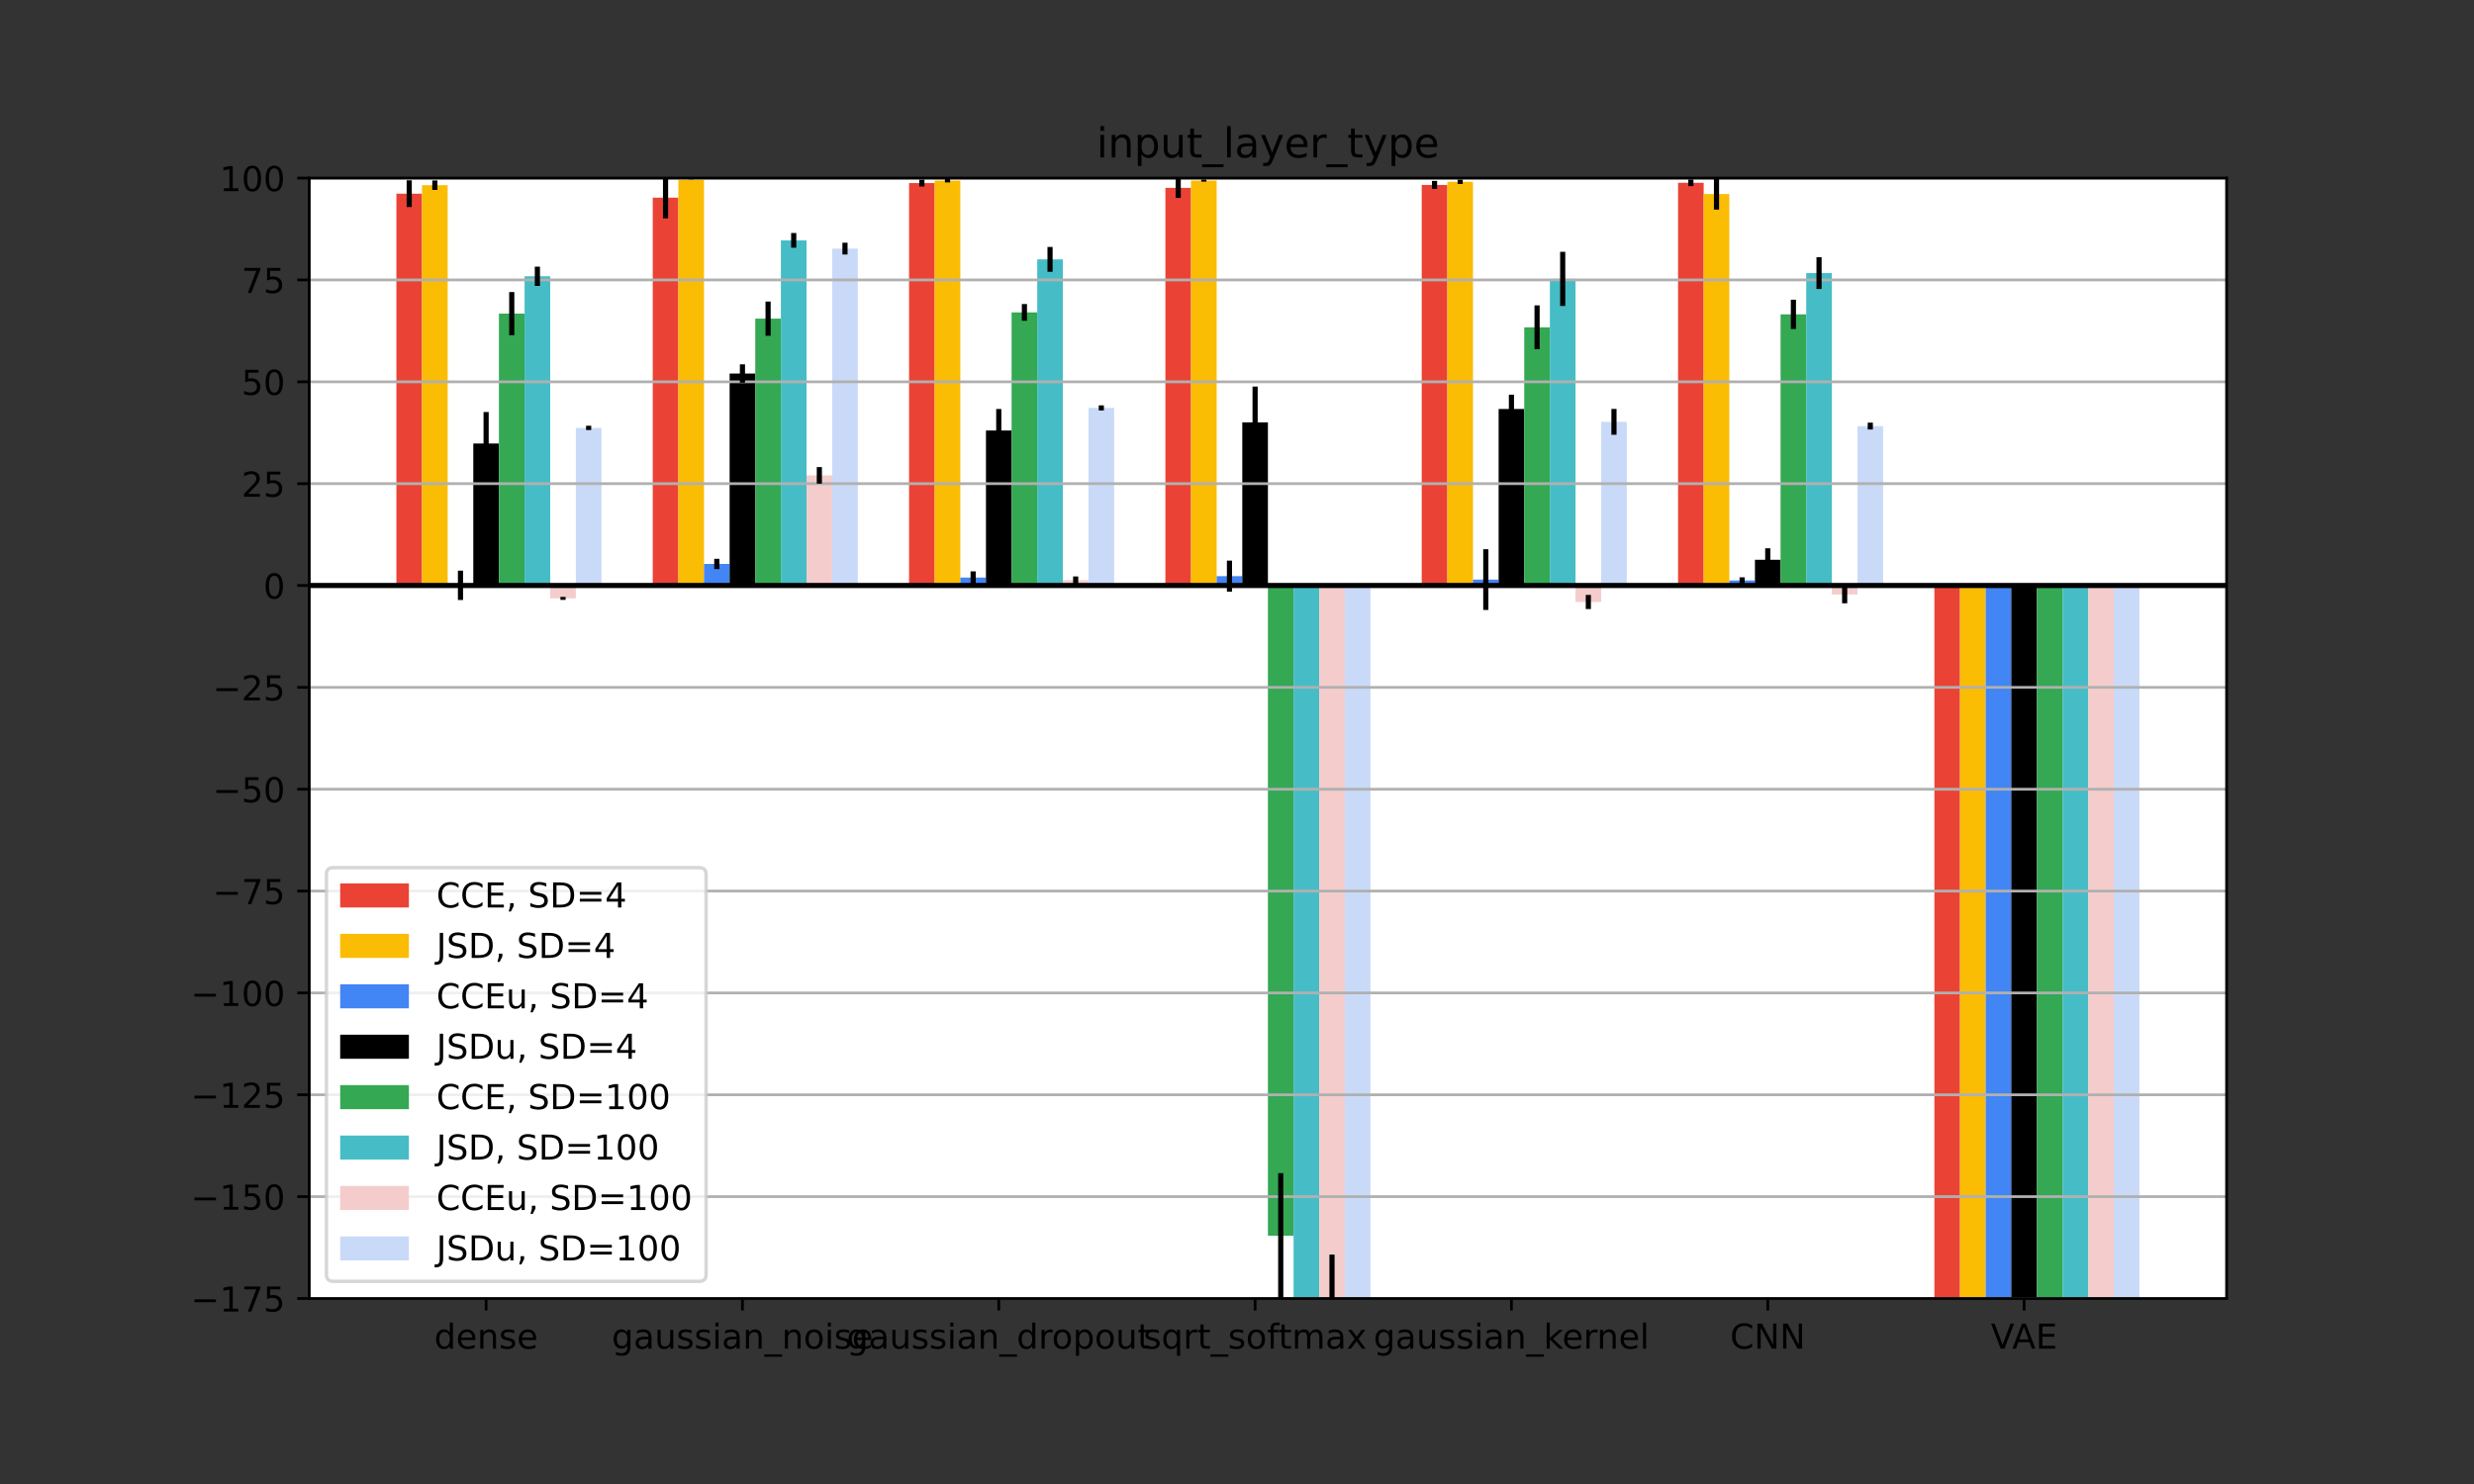 <?xml version="1.0" encoding="utf-8" standalone="no"?>
<!DOCTYPE svg PUBLIC "-//W3C//DTD SVG 1.1//EN"
  "http://www.w3.org/Graphics/SVG/1.1/DTD/svg11.dtd">
<!-- Created with matplotlib (https://matplotlib.org/) -->
<svg height="432pt" version="1.1" viewBox="0 0 720 432" width="720pt" xmlns="http://www.w3.org/2000/svg" xmlns:xlink="http://www.w3.org/1999/xlink">
 <rect x="0" y="0" width="720" height="432" fill="#333333" stroke="none"/>
 <defs>
  <style type="text/css">*{stroke-linecap:butt;stroke-linejoin:round;}</style>
 </defs>
 <g id="figure_1">
  <g id="patch_1">
   <path d="M 0 432 
L 720 432 
L 720 0 
L 0 0 
z
" style="fill:none;"/>
  </g>
  <g id="axes_1">
   <g id="patch_2">
    <path d="M 90 378 
L 648 378 
L 648 51.84 
L 90 51.84 
z
" style="fill:#ffffff;"/>
   </g>
   <g id="patch_3">
    <path clip-path="url(#pcbccca3091)" d="M 115.364 170.444 
L 122.824 170.444 
L 122.824 56.385 
L 115.364 56.385 
z
" style="fill:#ea4335;"/>
   </g>
   <g id="patch_4">
    <path clip-path="url(#pcbccca3091)" d="M 189.963 170.444 
L 197.422 170.444 
L 197.422 57.545 
L 189.963 57.545 
z
" style="fill:#ea4335;"/>
   </g>
   <g id="patch_5">
    <path clip-path="url(#pcbccca3091)" d="M 264.561 170.444 
L 272.021 170.444 
L 272.021 53.295 
L 264.561 53.295 
z
" style="fill:#ea4335;"/>
   </g>
   <g id="patch_6">
    <path clip-path="url(#pcbccca3091)" d="M 339.16 170.444 
L 346.62 170.444 
L 346.62 54.688 
L 339.16 54.688 
z
" style="fill:#ea4335;"/>
   </g>
   <g id="patch_7">
    <path clip-path="url(#pcbccca3091)" d="M 413.759 170.444 
L 421.219 170.444 
L 421.219 53.838 
L 413.759 53.838 
z
" style="fill:#ea4335;"/>
   </g>
   <g id="patch_8">
    <path clip-path="url(#pcbccca3091)" d="M 488.358 170.444 
L 495.818 170.444 
L 495.818 53.212 
L 488.358 53.212 
z
" style="fill:#ea4335;"/>
   </g>
   <g id="patch_9">
    <path clip-path="url(#pcbccca3091)" d="M 562.957 170.444 
L 570.417 170.444 
L 570.417 3708.919 
L 562.957 3708.919 
z
" style="fill:#ea4335;"/>
   </g>
   <g id="patch_10">
    <path clip-path="url(#pcbccca3091)" d="M 122.824 170.444 
L 130.283 170.444 
L 130.283 53.914 
L 122.824 53.914 
z
" style="fill:#fbbc04;"/>
   </g>
   <g id="patch_11">
    <path clip-path="url(#pcbccca3091)" d="M 197.422 170.444 
L 204.882 170.444 
L 204.882 52.375 
L 197.422 52.375 
z
" style="fill:#fbbc04;"/>
   </g>
   <g id="patch_12">
    <path clip-path="url(#pcbccca3091)" d="M 272.021 170.444 
L 279.481 170.444 
L 279.481 52.58 
L 272.021 52.58 
z
" style="fill:#fbbc04;"/>
   </g>
   <g id="patch_13">
    <path clip-path="url(#pcbccca3091)" d="M 346.62 170.444 
L 354.08 170.444 
L 354.08 52.571 
L 346.62 52.571 
z
" style="fill:#fbbc04;"/>
   </g>
   <g id="patch_14">
    <path clip-path="url(#pcbccca3091)" d="M 421.219 170.444 
L 428.679 170.444 
L 428.679 52.915 
L 421.219 52.915 
z
" style="fill:#fbbc04;"/>
   </g>
   <g id="patch_15">
    <path clip-path="url(#pcbccca3091)" d="M 495.818 170.444 
L 503.278 170.444 
L 503.278 56.487 
L 495.818 56.487 
z
" style="fill:#fbbc04;"/>
   </g>
   <g id="patch_16">
    <path clip-path="url(#pcbccca3091)" d="M 570.417 170.444 
L 577.877 170.444 
L 577.877 10077.924 
L 570.417 10077.924 
z
" style="fill:#fbbc04;"/>
   </g>
   <g id="patch_17">
    <path clip-path="url(#pcbccca3091)" d="M 130.283 170.444 
L 137.743 170.444 
L 137.743 170.387 
L 130.283 170.387 
z
" style="fill:#4285f4;"/>
   </g>
   <g id="patch_18">
    <path clip-path="url(#pcbccca3091)" d="M 204.882 170.444 
L 212.342 170.444 
L 212.342 164.165 
L 204.882 164.165 
z
" style="fill:#4285f4;"/>
   </g>
   <g id="patch_19">
    <path clip-path="url(#pcbccca3091)" d="M 279.481 170.444 
L 286.941 170.444 
L 286.941 168.133 
L 279.481 168.133 
z
" style="fill:#4285f4;"/>
   </g>
   <g id="patch_20">
    <path clip-path="url(#pcbccca3091)" d="M 354.08 170.444 
L 361.54 170.444 
L 361.54 167.722 
L 354.08 167.722 
z
" style="fill:#4285f4;"/>
   </g>
   <g id="patch_21">
    <path clip-path="url(#pcbccca3091)" d="M 428.679 170.444 
L 436.139 170.444 
L 436.139 168.719 
L 428.679 168.719 
z
" style="fill:#4285f4;"/>
   </g>
   <g id="patch_22">
    <path clip-path="url(#pcbccca3091)" d="M 503.278 170.444 
L 510.738 170.444 
L 510.738 168.98 
L 503.278 168.98 
z
" style="fill:#4285f4;"/>
   </g>
   <g id="patch_23">
    <path clip-path="url(#pcbccca3091)" d="M 577.877 170.444 
L 585.337 170.444 
L 585.337 3834.486 
L 577.877 3834.486 
z
" style="fill:#4285f4;"/>
   </g>
   <g id="patch_24">
    <path clip-path="url(#pcbccca3091)" d="M 137.743 170.444 
L 145.203 170.444 
L 145.203 129.11 
L 137.743 129.11 
z
"/>
   </g>
   <g id="patch_25">
    <path clip-path="url(#pcbccca3091)" d="M 212.342 170.444 
L 219.802 170.444 
L 219.802 108.739 
L 212.342 108.739 
z
"/>
   </g>
   <g id="patch_26">
    <path clip-path="url(#pcbccca3091)" d="M 286.941 170.444 
L 294.401 170.444 
L 294.401 125.324 
L 286.941 125.324 
z
"/>
   </g>
   <g id="patch_27">
    <path clip-path="url(#pcbccca3091)" d="M 361.54 170.444 
L 369 170.444 
L 369 122.956 
L 361.54 122.956 
z
"/>
   </g>
   <g id="patch_28">
    <path clip-path="url(#pcbccca3091)" d="M 436.139 170.444 
L 443.599 170.444 
L 443.599 119.057 
L 436.139 119.057 
z
"/>
   </g>
   <g id="patch_29">
    <path clip-path="url(#pcbccca3091)" d="M 510.738 170.444 
L 518.198 170.444 
L 518.198 162.952 
L 510.738 162.952 
z
"/>
   </g>
   <g id="patch_30">
    <path clip-path="url(#pcbccca3091)" d="M 585.337 170.444 
L 592.797 170.444 
L 592.797 9989.873 
L 585.337 9989.873 
z
"/>
   </g>
   <g id="patch_31">
    <path clip-path="url(#pcbccca3091)" d="M 145.203 170.444 
L 152.663 170.444 
L 152.663 91.297 
L 145.203 91.297 
z
" style="fill:#34a853;"/>
   </g>
   <g id="patch_32">
    <path clip-path="url(#pcbccca3091)" d="M 219.802 170.444 
L 227.262 170.444 
L 227.262 92.756 
L 219.802 92.756 
z
" style="fill:#34a853;"/>
   </g>
   <g id="patch_33">
    <path clip-path="url(#pcbccca3091)" d="M 294.401 170.444 
L 301.861 170.444 
L 301.861 90.942 
L 294.401 90.942 
z
" style="fill:#34a853;"/>
   </g>
   <g id="patch_34">
    <path clip-path="url(#pcbccca3091)" d="M 369 170.444 
L 376.46 170.444 
L 376.46 359.732 
L 369 359.732 
z
" style="fill:#34a853;"/>
   </g>
   <g id="patch_35">
    <path clip-path="url(#pcbccca3091)" d="M 443.599 170.444 
L 451.059 170.444 
L 451.059 95.285 
L 443.599 95.285 
z
" style="fill:#34a853;"/>
   </g>
   <g id="patch_36">
    <path clip-path="url(#pcbccca3091)" d="M 518.198 170.444 
L 525.658 170.444 
L 525.658 91.51 
L 518.198 91.51 
z
" style="fill:#34a853;"/>
   </g>
   <g id="patch_37">
    <path clip-path="url(#pcbccca3091)" d="M 592.797 170.444 
L 600.257 170.444 
L 600.257 735.612 
L 592.797 735.612 
z
" style="fill:#34a853;"/>
   </g>
   <g id="patch_38">
    <path clip-path="url(#pcbccca3091)" d="M 152.663 170.444 
L 160.123 170.444 
L 160.123 80.424 
L 152.663 80.424 
z
" style="fill:#46bdc6;"/>
   </g>
   <g id="patch_39">
    <path clip-path="url(#pcbccca3091)" d="M 227.262 170.444 
L 234.722 170.444 
L 234.722 69.979 
L 227.262 69.979 
z
" style="fill:#46bdc6;"/>
   </g>
   <g id="patch_40">
    <path clip-path="url(#pcbccca3091)" d="M 301.861 170.444 
L 309.321 170.444 
L 309.321 75.508 
L 301.861 75.508 
z
" style="fill:#46bdc6;"/>
   </g>
   <g id="patch_41">
    <path clip-path="url(#pcbccca3091)" d="M 376.46 170.444 
L 383.92 170.444 
L 383.92 470.834 
L 376.46 470.834 
z
" style="fill:#46bdc6;"/>
   </g>
   <g id="patch_42">
    <path clip-path="url(#pcbccca3091)" d="M 451.059 170.444 
L 458.519 170.444 
L 458.519 81.187 
L 451.059 81.187 
z
" style="fill:#46bdc6;"/>
   </g>
   <g id="patch_43">
    <path clip-path="url(#pcbccca3091)" d="M 525.658 170.444 
L 533.118 170.444 
L 533.118 79.504 
L 525.658 79.504 
z
" style="fill:#46bdc6;"/>
   </g>
   <g id="patch_44">
    <path clip-path="url(#pcbccca3091)" d="M 600.257 170.444 
L 607.717 170.444 
L 607.717 874.448 
L 600.257 874.448 
z
" style="fill:#46bdc6;"/>
   </g>
   <g id="patch_45">
    <path clip-path="url(#pcbccca3091)" d="M 160.123 170.444 
L 167.583 170.444 
L 167.583 174.189 
L 160.123 174.189 
z
" style="fill:#f4cccc;"/>
   </g>
   <g id="patch_46">
    <path clip-path="url(#pcbccca3091)" d="M 234.722 170.444 
L 242.182 170.444 
L 242.182 138.388 
L 234.722 138.388 
z
" style="fill:#f4cccc;"/>
   </g>
   <g id="patch_47">
    <path clip-path="url(#pcbccca3091)" d="M 309.321 170.444 
L 316.781 170.444 
L 316.781 168.911 
L 309.321 168.911 
z
" style="fill:#f4cccc;"/>
   </g>
   <g id="patch_48">
    <path clip-path="url(#pcbccca3091)" d="M 383.92 170.444 
L 391.38 170.444 
L 391.38 386.936 
L 383.92 386.936 
z
" style="fill:#f4cccc;"/>
   </g>
   <g id="patch_49">
    <path clip-path="url(#pcbccca3091)" d="M 458.519 170.444 
L 465.979 170.444 
L 465.979 175.242 
L 458.519 175.242 
z
" style="fill:#f4cccc;"/>
   </g>
   <g id="patch_50">
    <path clip-path="url(#pcbccca3091)" d="M 533.118 170.444 
L 540.578 170.444 
L 540.578 173.056 
L 533.118 173.056 
z
" style="fill:#f4cccc;"/>
   </g>
   <g id="patch_51">
    <path clip-path="url(#pcbccca3091)" d="M 607.717 170.444 
L 615.176 170.444 
L 615.176 775.44 
L 607.717 775.44 
z
" style="fill:#f4cccc;"/>
   </g>
   <g id="patch_52">
    <path clip-path="url(#pcbccca3091)" d="M 167.583 170.444 
L 175.043 170.444 
L 175.043 124.565 
L 167.583 124.565 
z
" style="fill:#c9daf8;"/>
   </g>
   <g id="patch_53">
    <path clip-path="url(#pcbccca3091)" d="M 242.182 170.444 
L 249.642 170.444 
L 249.642 72.38 
L 242.182 72.38 
z
" style="fill:#c9daf8;"/>
   </g>
   <g id="patch_54">
    <path clip-path="url(#pcbccca3091)" d="M 316.781 170.444 
L 324.241 170.444 
L 324.241 118.738 
L 316.781 118.738 
z
" style="fill:#c9daf8;"/>
   </g>
   <g id="patch_55">
    <path clip-path="url(#pcbccca3091)" d="M 391.38 170.444 
L 398.84 170.444 
L 398.84 472.049 
L 391.38 472.049 
z
" style="fill:#c9daf8;"/>
   </g>
   <g id="patch_56">
    <path clip-path="url(#pcbccca3091)" d="M 465.979 170.444 
L 473.439 170.444 
L 473.439 122.799 
L 465.979 122.799 
z
" style="fill:#c9daf8;"/>
   </g>
   <g id="patch_57">
    <path clip-path="url(#pcbccca3091)" d="M 540.578 170.444 
L 548.037 170.444 
L 548.037 124.034 
L 540.578 124.034 
z
" style="fill:#c9daf8;"/>
   </g>
   <g id="patch_58">
    <path clip-path="url(#pcbccca3091)" d="M 615.176 170.444 
L 622.636 170.444 
L 622.636 874.912 
L 615.176 874.912 
z
" style="fill:#c9daf8;"/>
   </g>
   <g id="matplotlib.axis_1">
    <g id="xtick_1">
     <g id="line2d_1">
      <defs>
       <path d="M 0 0 
L 0 3.5 
" id="m66ba457f92" style="stroke:#000000;stroke-width:0.8;"/>
      </defs>
      <g>
       <use style="stroke:#000000;stroke-width:0.8;" x="141.473" xlink:href="#m66ba457f92" y="378"/>
      </g>
     </g>
     <g id="text_1">
      <!-- dense -->
      <g transform="translate(126.372 392.598)scale(0.1 -0.1)">
       <defs>
        <path d="M 45.406 46.391 
L 45.406 75.984 
L 54.391 75.984 
L 54.391 0 
L 45.406 0 
L 45.406 8.203 
Q 42.578 3.328 38.25 0.953 
Q 33.938 -1.422 27.875 -1.422 
Q 17.969 -1.422 11.734 6.484 
Q 5.516 14.406 5.516 27.297 
Q 5.516 40.188 11.734 48.094 
Q 17.969 56 27.875 56 
Q 33.938 56 38.25 53.625 
Q 42.578 51.266 45.406 46.391 
z
M 14.797 27.297 
Q 14.797 17.391 18.875 11.75 
Q 22.953 6.109 30.078 6.109 
Q 37.203 6.109 41.297 11.75 
Q 45.406 17.391 45.406 27.297 
Q 45.406 37.203 41.297 42.844 
Q 37.203 48.484 30.078 48.484 
Q 22.953 48.484 18.875 42.844 
Q 14.797 37.203 14.797 27.297 
z
" id="DejaVuSans-100"/>
        <path d="M 56.203 29.594 
L 56.203 25.203 
L 14.891 25.203 
Q 15.484 15.922 20.484 11.062 
Q 25.484 6.203 34.422 6.203 
Q 39.594 6.203 44.453 7.469 
Q 49.312 8.734 54.109 11.281 
L 54.109 2.781 
Q 49.266 0.734 44.188 -0.344 
Q 39.109 -1.422 33.891 -1.422 
Q 20.797 -1.422 13.156 6.188 
Q 5.516 13.812 5.516 26.812 
Q 5.516 40.234 12.766 48.109 
Q 20.016 56 32.328 56 
Q 43.359 56 49.781 48.891 
Q 56.203 41.797 56.203 29.594 
z
M 47.219 32.234 
Q 47.125 39.594 43.094 43.984 
Q 39.062 48.391 32.422 48.391 
Q 24.906 48.391 20.391 44.141 
Q 15.875 39.891 15.188 32.172 
z
" id="DejaVuSans-101"/>
        <path d="M 54.891 33.016 
L 54.891 0 
L 45.906 0 
L 45.906 32.719 
Q 45.906 40.484 42.875 44.328 
Q 39.844 48.188 33.797 48.188 
Q 26.516 48.188 22.312 43.547 
Q 18.109 38.922 18.109 30.906 
L 18.109 0 
L 9.078 0 
L 9.078 54.688 
L 18.109 54.688 
L 18.109 46.188 
Q 21.344 51.125 25.703 53.562 
Q 30.078 56 35.797 56 
Q 45.219 56 50.047 50.172 
Q 54.891 44.344 54.891 33.016 
z
" id="DejaVuSans-110"/>
        <path d="M 44.281 53.078 
L 44.281 44.578 
Q 40.484 46.531 36.375 47.5 
Q 32.281 48.484 27.875 48.484 
Q 21.188 48.484 17.844 46.438 
Q 14.5 44.391 14.5 40.281 
Q 14.5 37.156 16.891 35.375 
Q 19.281 33.594 26.516 31.984 
L 29.594 31.297 
Q 39.156 29.25 43.188 25.516 
Q 47.219 21.781 47.219 15.094 
Q 47.219 7.469 41.188 3.016 
Q 35.156 -1.422 24.609 -1.422 
Q 20.219 -1.422 15.453 -0.562 
Q 10.688 0.297 5.422 2 
L 5.422 11.281 
Q 10.406 8.688 15.234 7.391 
Q 20.062 6.109 24.812 6.109 
Q 31.156 6.109 34.562 8.281 
Q 37.984 10.453 37.984 14.406 
Q 37.984 18.062 35.516 20.016 
Q 33.062 21.969 24.703 23.781 
L 21.578 24.516 
Q 13.234 26.266 9.516 29.906 
Q 5.812 33.547 5.812 39.891 
Q 5.812 47.609 11.281 51.797 
Q 16.75 56 26.812 56 
Q 31.781 56 36.172 55.266 
Q 40.578 54.547 44.281 53.078 
z
" id="DejaVuSans-115"/>
       </defs>
       <use xlink:href="#DejaVuSans-100"/>
       <use x="63.477" xlink:href="#DejaVuSans-101"/>
       <use x="125" xlink:href="#DejaVuSans-110"/>
       <use x="188.379" xlink:href="#DejaVuSans-115"/>
       <use x="240.479" xlink:href="#DejaVuSans-101"/>
      </g>
     </g>
    </g>
    <g id="xtick_2">
     <g id="line2d_2">
      <g>
       <use style="stroke:#000000;stroke-width:0.8;" x="216.072" xlink:href="#m66ba457f92" y="378"/>
      </g>
     </g>
     <g id="text_2">
      <!-- gaussian_noise -->
      <g transform="translate(178.035 392.598)scale(0.1 -0.1)">
       <defs>
        <path d="M 45.406 27.984 
Q 45.406 37.75 41.375 43.109 
Q 37.359 48.484 30.078 48.484 
Q 22.859 48.484 18.828 43.109 
Q 14.797 37.75 14.797 27.984 
Q 14.797 18.266 18.828 12.891 
Q 22.859 7.516 30.078 7.516 
Q 37.359 7.516 41.375 12.891 
Q 45.406 18.266 45.406 27.984 
z
M 54.391 6.781 
Q 54.391 -7.172 48.188 -13.984 
Q 42 -20.797 29.203 -20.797 
Q 24.469 -20.797 20.266 -20.094 
Q 16.062 -19.391 12.109 -17.922 
L 12.109 -9.188 
Q 16.062 -11.328 19.922 -12.344 
Q 23.781 -13.375 27.781 -13.375 
Q 36.625 -13.375 41.016 -8.766 
Q 45.406 -4.156 45.406 5.172 
L 45.406 9.625 
Q 42.625 4.781 38.281 2.391 
Q 33.938 0 27.875 0 
Q 17.828 0 11.672 7.656 
Q 5.516 15.328 5.516 27.984 
Q 5.516 40.672 11.672 48.328 
Q 17.828 56 27.875 56 
Q 33.938 56 38.281 53.609 
Q 42.625 51.219 45.406 46.391 
L 45.406 54.688 
L 54.391 54.688 
z
" id="DejaVuSans-103"/>
        <path d="M 34.281 27.484 
Q 23.391 27.484 19.188 25 
Q 14.984 22.516 14.984 16.5 
Q 14.984 11.719 18.141 8.906 
Q 21.297 6.109 26.703 6.109 
Q 34.188 6.109 38.703 11.406 
Q 43.219 16.703 43.219 25.484 
L 43.219 27.484 
z
M 52.203 31.203 
L 52.203 0 
L 43.219 0 
L 43.219 8.297 
Q 40.141 3.328 35.547 0.953 
Q 30.953 -1.422 24.312 -1.422 
Q 15.922 -1.422 10.953 3.297 
Q 6 8.016 6 15.922 
Q 6 25.141 12.172 29.828 
Q 18.359 34.516 30.609 34.516 
L 43.219 34.516 
L 43.219 35.406 
Q 43.219 41.609 39.141 45 
Q 35.062 48.391 27.688 48.391 
Q 23 48.391 18.547 47.266 
Q 14.109 46.141 10.016 43.891 
L 10.016 52.203 
Q 14.938 54.109 19.578 55.047 
Q 24.219 56 28.609 56 
Q 40.484 56 46.344 49.844 
Q 52.203 43.703 52.203 31.203 
z
" id="DejaVuSans-97"/>
        <path d="M 8.5 21.578 
L 8.5 54.688 
L 17.484 54.688 
L 17.484 21.922 
Q 17.484 14.156 20.5 10.266 
Q 23.531 6.391 29.594 6.391 
Q 36.859 6.391 41.078 11.031 
Q 45.312 15.672 45.312 23.688 
L 45.312 54.688 
L 54.297 54.688 
L 54.297 0 
L 45.312 0 
L 45.312 8.406 
Q 42.047 3.422 37.719 1 
Q 33.406 -1.422 27.688 -1.422 
Q 18.266 -1.422 13.375 4.438 
Q 8.5 10.297 8.5 21.578 
z
M 31.109 56 
z
" id="DejaVuSans-117"/>
        <path d="M 9.422 54.688 
L 18.406 54.688 
L 18.406 0 
L 9.422 0 
z
M 9.422 75.984 
L 18.406 75.984 
L 18.406 64.594 
L 9.422 64.594 
z
" id="DejaVuSans-105"/>
        <path d="M 50.984 -16.609 
L 50.984 -23.578 
L -0.984 -23.578 
L -0.984 -16.609 
z
" id="DejaVuSans-95"/>
        <path d="M 30.609 48.391 
Q 23.391 48.391 19.188 42.75 
Q 14.984 37.109 14.984 27.297 
Q 14.984 17.484 19.156 11.844 
Q 23.344 6.203 30.609 6.203 
Q 37.797 6.203 41.984 11.859 
Q 46.188 17.531 46.188 27.297 
Q 46.188 37.016 41.984 42.703 
Q 37.797 48.391 30.609 48.391 
z
M 30.609 56 
Q 42.328 56 49.016 48.375 
Q 55.719 40.766 55.719 27.297 
Q 55.719 13.875 49.016 6.219 
Q 42.328 -1.422 30.609 -1.422 
Q 18.844 -1.422 12.172 6.219 
Q 5.516 13.875 5.516 27.297 
Q 5.516 40.766 12.172 48.375 
Q 18.844 56 30.609 56 
z
" id="DejaVuSans-111"/>
       </defs>
       <use xlink:href="#DejaVuSans-103"/>
       <use x="63.477" xlink:href="#DejaVuSans-97"/>
       <use x="124.756" xlink:href="#DejaVuSans-117"/>
       <use x="188.135" xlink:href="#DejaVuSans-115"/>
       <use x="240.234" xlink:href="#DejaVuSans-115"/>
       <use x="292.334" xlink:href="#DejaVuSans-105"/>
       <use x="320.117" xlink:href="#DejaVuSans-97"/>
       <use x="381.396" xlink:href="#DejaVuSans-110"/>
       <use x="444.775" xlink:href="#DejaVuSans-95"/>
       <use x="494.775" xlink:href="#DejaVuSans-110"/>
       <use x="558.154" xlink:href="#DejaVuSans-111"/>
       <use x="619.336" xlink:href="#DejaVuSans-105"/>
       <use x="647.119" xlink:href="#DejaVuSans-115"/>
       <use x="699.219" xlink:href="#DejaVuSans-101"/>
      </g>
     </g>
    </g>
    <g id="xtick_3">
     <g id="line2d_3">
      <g>
       <use style="stroke:#000000;stroke-width:0.8;" x="290.671" xlink:href="#m66ba457f92" y="378"/>
      </g>
     </g>
     <g id="text_3">
      <!-- gaussian_dropout -->
      <g transform="translate(246.394 392.598)scale(0.1 -0.1)">
       <defs>
        <path d="M 41.109 46.297 
Q 39.594 47.172 37.812 47.578 
Q 36.031 48 33.891 48 
Q 26.266 48 22.188 43.047 
Q 18.109 38.094 18.109 28.812 
L 18.109 0 
L 9.078 0 
L 9.078 54.688 
L 18.109 54.688 
L 18.109 46.188 
Q 20.953 51.172 25.484 53.578 
Q 30.031 56 36.531 56 
Q 37.453 56 38.578 55.875 
Q 39.703 55.766 41.062 55.516 
z
" id="DejaVuSans-114"/>
        <path d="M 18.109 8.203 
L 18.109 -20.797 
L 9.078 -20.797 
L 9.078 54.688 
L 18.109 54.688 
L 18.109 46.391 
Q 20.953 51.266 25.266 53.625 
Q 29.594 56 35.594 56 
Q 45.562 56 51.781 48.094 
Q 58.016 40.188 58.016 27.297 
Q 58.016 14.406 51.781 6.484 
Q 45.562 -1.422 35.594 -1.422 
Q 29.594 -1.422 25.266 0.953 
Q 20.953 3.328 18.109 8.203 
z
M 48.688 27.297 
Q 48.688 37.203 44.609 42.844 
Q 40.531 48.484 33.406 48.484 
Q 26.266 48.484 22.188 42.844 
Q 18.109 37.203 18.109 27.297 
Q 18.109 17.391 22.188 11.75 
Q 26.266 6.109 33.406 6.109 
Q 40.531 6.109 44.609 11.75 
Q 48.688 17.391 48.688 27.297 
z
" id="DejaVuSans-112"/>
        <path d="M 18.312 70.219 
L 18.312 54.688 
L 36.812 54.688 
L 36.812 47.703 
L 18.312 47.703 
L 18.312 18.016 
Q 18.312 11.328 20.141 9.422 
Q 21.969 7.516 27.594 7.516 
L 36.812 7.516 
L 36.812 0 
L 27.594 0 
Q 17.188 0 13.234 3.875 
Q 9.281 7.766 9.281 18.016 
L 9.281 47.703 
L 2.688 47.703 
L 2.688 54.688 
L 9.281 54.688 
L 9.281 70.219 
z
" id="DejaVuSans-116"/>
       </defs>
       <use xlink:href="#DejaVuSans-103"/>
       <use x="63.477" xlink:href="#DejaVuSans-97"/>
       <use x="124.756" xlink:href="#DejaVuSans-117"/>
       <use x="188.135" xlink:href="#DejaVuSans-115"/>
       <use x="240.234" xlink:href="#DejaVuSans-115"/>
       <use x="292.334" xlink:href="#DejaVuSans-105"/>
       <use x="320.117" xlink:href="#DejaVuSans-97"/>
       <use x="381.396" xlink:href="#DejaVuSans-110"/>
       <use x="444.775" xlink:href="#DejaVuSans-95"/>
       <use x="494.775" xlink:href="#DejaVuSans-100"/>
       <use x="558.252" xlink:href="#DejaVuSans-114"/>
       <use x="597.115" xlink:href="#DejaVuSans-111"/>
       <use x="658.297" xlink:href="#DejaVuSans-112"/>
       <use x="721.773" xlink:href="#DejaVuSans-111"/>
       <use x="782.955" xlink:href="#DejaVuSans-117"/>
       <use x="846.334" xlink:href="#DejaVuSans-116"/>
      </g>
     </g>
    </g>
    <g id="xtick_4">
     <g id="line2d_4">
      <g>
       <use style="stroke:#000000;stroke-width:0.8;" x="365.27" xlink:href="#m66ba457f92" y="378"/>
      </g>
     </g>
     <g id="text_4">
      <!-- sqrt_softmax -->
      <g transform="translate(332.785 392.598)scale(0.1 -0.1)">
       <defs>
        <path d="M 14.797 27.297 
Q 14.797 17.391 18.875 11.75 
Q 22.953 6.109 30.078 6.109 
Q 37.203 6.109 41.297 11.75 
Q 45.406 17.391 45.406 27.297 
Q 45.406 37.203 41.297 42.844 
Q 37.203 48.484 30.078 48.484 
Q 22.953 48.484 18.875 42.844 
Q 14.797 37.203 14.797 27.297 
z
M 45.406 8.203 
Q 42.578 3.328 38.25 0.953 
Q 33.938 -1.422 27.875 -1.422 
Q 17.969 -1.422 11.734 6.484 
Q 5.516 14.406 5.516 27.297 
Q 5.516 40.188 11.734 48.094 
Q 17.969 56 27.875 56 
Q 33.938 56 38.25 53.625 
Q 42.578 51.266 45.406 46.391 
L 45.406 54.688 
L 54.391 54.688 
L 54.391 -20.797 
L 45.406 -20.797 
z
" id="DejaVuSans-113"/>
        <path d="M 37.109 75.984 
L 37.109 68.5 
L 28.516 68.5 
Q 23.688 68.5 21.797 66.547 
Q 19.922 64.594 19.922 59.516 
L 19.922 54.688 
L 34.719 54.688 
L 34.719 47.703 
L 19.922 47.703 
L 19.922 0 
L 10.891 0 
L 10.891 47.703 
L 2.297 47.703 
L 2.297 54.688 
L 10.891 54.688 
L 10.891 58.5 
Q 10.891 67.625 15.141 71.797 
Q 19.391 75.984 28.609 75.984 
z
" id="DejaVuSans-102"/>
        <path d="M 52 44.188 
Q 55.375 50.25 60.062 53.125 
Q 64.75 56 71.094 56 
Q 79.641 56 84.281 50.016 
Q 88.922 44.047 88.922 33.016 
L 88.922 0 
L 79.891 0 
L 79.891 32.719 
Q 79.891 40.578 77.094 44.375 
Q 74.312 48.188 68.609 48.188 
Q 61.625 48.188 57.562 43.547 
Q 53.516 38.922 53.516 30.906 
L 53.516 0 
L 44.484 0 
L 44.484 32.719 
Q 44.484 40.625 41.703 44.406 
Q 38.922 48.188 33.109 48.188 
Q 26.219 48.188 22.156 43.531 
Q 18.109 38.875 18.109 30.906 
L 18.109 0 
L 9.078 0 
L 9.078 54.688 
L 18.109 54.688 
L 18.109 46.188 
Q 21.188 51.219 25.484 53.609 
Q 29.781 56 35.688 56 
Q 41.656 56 45.828 52.969 
Q 50 49.953 52 44.188 
z
" id="DejaVuSans-109"/>
        <path d="M 54.891 54.688 
L 35.109 28.078 
L 55.906 0 
L 45.312 0 
L 29.391 21.484 
L 13.484 0 
L 2.875 0 
L 24.125 28.609 
L 4.688 54.688 
L 15.281 54.688 
L 29.781 35.203 
L 44.281 54.688 
z
" id="DejaVuSans-120"/>
       </defs>
       <use xlink:href="#DejaVuSans-115"/>
       <use x="52.1" xlink:href="#DejaVuSans-113"/>
       <use x="115.576" xlink:href="#DejaVuSans-114"/>
       <use x="156.689" xlink:href="#DejaVuSans-116"/>
       <use x="195.898" xlink:href="#DejaVuSans-95"/>
       <use x="245.898" xlink:href="#DejaVuSans-115"/>
       <use x="297.998" xlink:href="#DejaVuSans-111"/>
       <use x="359.18" xlink:href="#DejaVuSans-102"/>
       <use x="392.635" xlink:href="#DejaVuSans-116"/>
       <use x="431.844" xlink:href="#DejaVuSans-109"/>
       <use x="529.256" xlink:href="#DejaVuSans-97"/>
       <use x="590.535" xlink:href="#DejaVuSans-120"/>
      </g>
     </g>
    </g>
    <g id="xtick_5">
     <g id="line2d_5">
      <g>
       <use style="stroke:#000000;stroke-width:0.8;" x="439.869" xlink:href="#m66ba457f92" y="378"/>
      </g>
     </g>
     <g id="text_5">
      <!-- gaussian_kernel -->
      <g transform="translate(399.738 392.598)scale(0.1 -0.1)">
       <defs>
        <path d="M 9.078 75.984 
L 18.109 75.984 
L 18.109 31.109 
L 44.922 54.688 
L 56.391 54.688 
L 27.391 29.109 
L 57.625 0 
L 45.906 0 
L 18.109 26.703 
L 18.109 0 
L 9.078 0 
z
" id="DejaVuSans-107"/>
        <path d="M 9.422 75.984 
L 18.406 75.984 
L 18.406 0 
L 9.422 0 
z
" id="DejaVuSans-108"/>
       </defs>
       <use xlink:href="#DejaVuSans-103"/>
       <use x="63.477" xlink:href="#DejaVuSans-97"/>
       <use x="124.756" xlink:href="#DejaVuSans-117"/>
       <use x="188.135" xlink:href="#DejaVuSans-115"/>
       <use x="240.234" xlink:href="#DejaVuSans-115"/>
       <use x="292.334" xlink:href="#DejaVuSans-105"/>
       <use x="320.117" xlink:href="#DejaVuSans-97"/>
       <use x="381.396" xlink:href="#DejaVuSans-110"/>
       <use x="444.775" xlink:href="#DejaVuSans-95"/>
       <use x="494.775" xlink:href="#DejaVuSans-107"/>
       <use x="549.061" xlink:href="#DejaVuSans-101"/>
       <use x="610.584" xlink:href="#DejaVuSans-114"/>
       <use x="649.947" xlink:href="#DejaVuSans-110"/>
       <use x="713.326" xlink:href="#DejaVuSans-101"/>
       <use x="774.85" xlink:href="#DejaVuSans-108"/>
      </g>
     </g>
    </g>
    <g id="xtick_6">
     <g id="line2d_6">
      <g>
       <use style="stroke:#000000;stroke-width:0.8;" x="514.468" xlink:href="#m66ba457f92" y="378"/>
      </g>
     </g>
     <g id="text_6">
      <!-- CNN -->
      <g transform="translate(503.495 392.598)scale(0.1 -0.1)">
       <defs>
        <path d="M 64.406 67.281 
L 64.406 56.891 
Q 59.422 61.531 53.781 63.812 
Q 48.141 66.109 41.797 66.109 
Q 29.297 66.109 22.656 58.469 
Q 16.016 50.828 16.016 36.375 
Q 16.016 21.969 22.656 14.328 
Q 29.297 6.688 41.797 6.688 
Q 48.141 6.688 53.781 8.984 
Q 59.422 11.281 64.406 15.922 
L 64.406 5.609 
Q 59.234 2.094 53.438 0.328 
Q 47.656 -1.422 41.219 -1.422 
Q 24.656 -1.422 15.125 8.703 
Q 5.609 18.844 5.609 36.375 
Q 5.609 53.953 15.125 64.078 
Q 24.656 74.219 41.219 74.219 
Q 47.75 74.219 53.531 72.484 
Q 59.328 70.75 64.406 67.281 
z
" id="DejaVuSans-67"/>
        <path d="M 9.812 72.906 
L 23.094 72.906 
L 55.422 11.922 
L 55.422 72.906 
L 64.984 72.906 
L 64.984 0 
L 51.703 0 
L 19.391 60.984 
L 19.391 0 
L 9.812 0 
z
" id="DejaVuSans-78"/>
       </defs>
       <use xlink:href="#DejaVuSans-67"/>
       <use x="69.824" xlink:href="#DejaVuSans-78"/>
       <use x="144.629" xlink:href="#DejaVuSans-78"/>
      </g>
     </g>
    </g>
    <g id="xtick_7">
     <g id="line2d_7">
      <g>
       <use style="stroke:#000000;stroke-width:0.8;" x="589.067" xlink:href="#m66ba457f92" y="378"/>
      </g>
     </g>
     <g id="text_7">
      <!-- VAE -->
      <g transform="translate(579.386 392.598)scale(0.1 -0.1)">
       <defs>
        <path d="M 28.609 0 
L 0.781 72.906 
L 11.078 72.906 
L 34.188 11.531 
L 57.328 72.906 
L 67.578 72.906 
L 39.797 0 
z
" id="DejaVuSans-86"/>
        <path d="M 34.188 63.188 
L 20.797 26.906 
L 47.609 26.906 
z
M 28.609 72.906 
L 39.797 72.906 
L 67.578 0 
L 57.328 0 
L 50.688 18.703 
L 17.828 18.703 
L 11.188 0 
L 0.781 0 
z
" id="DejaVuSans-65"/>
        <path d="M 9.812 72.906 
L 55.906 72.906 
L 55.906 64.594 
L 19.672 64.594 
L 19.672 43.016 
L 54.391 43.016 
L 54.391 34.719 
L 19.672 34.719 
L 19.672 8.297 
L 56.781 8.297 
L 56.781 0 
L 9.812 0 
z
" id="DejaVuSans-69"/>
       </defs>
       <use xlink:href="#DejaVuSans-86"/>
       <use x="62.033" xlink:href="#DejaVuSans-65"/>
       <use x="130.441" xlink:href="#DejaVuSans-69"/>
      </g>
     </g>
    </g>
   </g>
   <g id="matplotlib.axis_2">
    <g id="ytick_1">
     <g id="line2d_8">
      <path clip-path="url(#pcbccca3091)" d="M 90 378 
L 648 378 
" style="fill:none;stroke:#b0b0b0;stroke-linecap:square;stroke-width:0.8;"/>
     </g>
     <g id="line2d_9">
      <defs>
       <path d="M 0 0 
L -3.5 0 
" id="m6205d0869f" style="stroke:#000000;stroke-width:0.8;"/>
      </defs>
      <g>
       <use style="stroke:#000000;stroke-width:0.8;" x="90" xlink:href="#m6205d0869f" y="378"/>
      </g>
     </g>
     <g id="text_8">
      <!-- −175 -->
      <g transform="translate(55.533 381.799)scale(0.1 -0.1)">
       <defs>
        <path d="M 10.594 35.5 
L 73.188 35.5 
L 73.188 27.203 
L 10.594 27.203 
z
" id="DejaVuSans-8722"/>
        <path d="M 12.406 8.297 
L 28.516 8.297 
L 28.516 63.922 
L 10.984 60.406 
L 10.984 69.391 
L 28.422 72.906 
L 38.281 72.906 
L 38.281 8.297 
L 54.391 8.297 
L 54.391 0 
L 12.406 0 
z
" id="DejaVuSans-49"/>
        <path d="M 8.203 72.906 
L 55.078 72.906 
L 55.078 68.703 
L 28.609 0 
L 18.312 0 
L 43.219 64.594 
L 8.203 64.594 
z
" id="DejaVuSans-55"/>
        <path d="M 10.797 72.906 
L 49.516 72.906 
L 49.516 64.594 
L 19.828 64.594 
L 19.828 46.734 
Q 21.969 47.469 24.109 47.828 
Q 26.266 48.188 28.422 48.188 
Q 40.625 48.188 47.75 41.5 
Q 54.891 34.812 54.891 23.391 
Q 54.891 11.625 47.562 5.094 
Q 40.234 -1.422 26.906 -1.422 
Q 22.312 -1.422 17.547 -0.641 
Q 12.797 0.141 7.719 1.703 
L 7.719 11.625 
Q 12.109 9.234 16.797 8.062 
Q 21.484 6.891 26.703 6.891 
Q 35.156 6.891 40.078 11.328 
Q 45.016 15.766 45.016 23.391 
Q 45.016 31 40.078 35.438 
Q 35.156 39.891 26.703 39.891 
Q 22.75 39.891 18.812 39.016 
Q 14.891 38.141 10.797 36.281 
z
" id="DejaVuSans-53"/>
       </defs>
       <use xlink:href="#DejaVuSans-8722"/>
       <use x="83.789" xlink:href="#DejaVuSans-49"/>
       <use x="147.412" xlink:href="#DejaVuSans-55"/>
       <use x="211.035" xlink:href="#DejaVuSans-53"/>
      </g>
     </g>
    </g>
    <g id="ytick_2">
     <g id="line2d_10">
      <path clip-path="url(#pcbccca3091)" d="M 90 348.349 
L 648 348.349 
" style="fill:none;stroke:#b0b0b0;stroke-linecap:square;stroke-width:0.8;"/>
     </g>
     <g id="line2d_11">
      <g>
       <use style="stroke:#000000;stroke-width:0.8;" x="90" xlink:href="#m6205d0869f" y="348.349"/>
      </g>
     </g>
     <g id="text_9">
      <!-- −150 -->
      <g transform="translate(55.533 352.148)scale(0.1 -0.1)">
       <defs>
        <path d="M 31.781 66.406 
Q 24.172 66.406 20.328 58.906 
Q 16.5 51.422 16.5 36.375 
Q 16.5 21.391 20.328 13.891 
Q 24.172 6.391 31.781 6.391 
Q 39.453 6.391 43.281 13.891 
Q 47.125 21.391 47.125 36.375 
Q 47.125 51.422 43.281 58.906 
Q 39.453 66.406 31.781 66.406 
z
M 31.781 74.219 
Q 44.047 74.219 50.516 64.516 
Q 56.984 54.828 56.984 36.375 
Q 56.984 17.969 50.516 8.266 
Q 44.047 -1.422 31.781 -1.422 
Q 19.531 -1.422 13.062 8.266 
Q 6.594 17.969 6.594 36.375 
Q 6.594 54.828 13.062 64.516 
Q 19.531 74.219 31.781 74.219 
z
" id="DejaVuSans-48"/>
       </defs>
       <use xlink:href="#DejaVuSans-8722"/>
       <use x="83.789" xlink:href="#DejaVuSans-49"/>
       <use x="147.412" xlink:href="#DejaVuSans-53"/>
       <use x="211.035" xlink:href="#DejaVuSans-48"/>
      </g>
     </g>
    </g>
    <g id="ytick_3">
     <g id="line2d_12">
      <path clip-path="url(#pcbccca3091)" d="M 90 318.698 
L 648 318.698 
" style="fill:none;stroke:#b0b0b0;stroke-linecap:square;stroke-width:0.8;"/>
     </g>
     <g id="line2d_13">
      <g>
       <use style="stroke:#000000;stroke-width:0.8;" x="90" xlink:href="#m6205d0869f" y="318.698"/>
      </g>
     </g>
     <g id="text_10">
      <!-- −125 -->
      <g transform="translate(55.533 322.497)scale(0.1 -0.1)">
       <defs>
        <path d="M 19.188 8.297 
L 53.609 8.297 
L 53.609 0 
L 7.328 0 
L 7.328 8.297 
Q 12.938 14.109 22.625 23.891 
Q 32.328 33.688 34.812 36.531 
Q 39.547 41.844 41.422 45.531 
Q 43.312 49.219 43.312 52.781 
Q 43.312 58.594 39.234 62.25 
Q 35.156 65.922 28.609 65.922 
Q 23.969 65.922 18.812 64.312 
Q 13.672 62.703 7.812 59.422 
L 7.812 69.391 
Q 13.766 71.781 18.938 73 
Q 24.125 74.219 28.422 74.219 
Q 39.75 74.219 46.484 68.547 
Q 53.219 62.891 53.219 53.422 
Q 53.219 48.922 51.531 44.891 
Q 49.859 40.875 45.406 35.406 
Q 44.188 33.984 37.641 27.219 
Q 31.109 20.453 19.188 8.297 
z
" id="DejaVuSans-50"/>
       </defs>
       <use xlink:href="#DejaVuSans-8722"/>
       <use x="83.789" xlink:href="#DejaVuSans-49"/>
       <use x="147.412" xlink:href="#DejaVuSans-50"/>
       <use x="211.035" xlink:href="#DejaVuSans-53"/>
      </g>
     </g>
    </g>
    <g id="ytick_4">
     <g id="line2d_14">
      <path clip-path="url(#pcbccca3091)" d="M 90 289.047 
L 648 289.047 
" style="fill:none;stroke:#b0b0b0;stroke-linecap:square;stroke-width:0.8;"/>
     </g>
     <g id="line2d_15">
      <g>
       <use style="stroke:#000000;stroke-width:0.8;" x="90" xlink:href="#m6205d0869f" y="289.047"/>
      </g>
     </g>
     <g id="text_11">
      <!-- −100 -->
      <g transform="translate(55.533 292.846)scale(0.1 -0.1)">
       <use xlink:href="#DejaVuSans-8722"/>
       <use x="83.789" xlink:href="#DejaVuSans-49"/>
       <use x="147.412" xlink:href="#DejaVuSans-48"/>
       <use x="211.035" xlink:href="#DejaVuSans-48"/>
      </g>
     </g>
    </g>
    <g id="ytick_5">
     <g id="line2d_16">
      <path clip-path="url(#pcbccca3091)" d="M 90 259.396 
L 648 259.396 
" style="fill:none;stroke:#b0b0b0;stroke-linecap:square;stroke-width:0.8;"/>
     </g>
     <g id="line2d_17">
      <g>
       <use style="stroke:#000000;stroke-width:0.8;" x="90" xlink:href="#m6205d0869f" y="259.396"/>
      </g>
     </g>
     <g id="text_12">
      <!-- −75 -->
      <g transform="translate(61.895 263.196)scale(0.1 -0.1)">
       <use xlink:href="#DejaVuSans-8722"/>
       <use x="83.789" xlink:href="#DejaVuSans-55"/>
       <use x="147.412" xlink:href="#DejaVuSans-53"/>
      </g>
     </g>
    </g>
    <g id="ytick_6">
     <g id="line2d_18">
      <path clip-path="url(#pcbccca3091)" d="M 90 229.745 
L 648 229.745 
" style="fill:none;stroke:#b0b0b0;stroke-linecap:square;stroke-width:0.8;"/>
     </g>
     <g id="line2d_19">
      <g>
       <use style="stroke:#000000;stroke-width:0.8;" x="90" xlink:href="#m6205d0869f" y="229.745"/>
      </g>
     </g>
     <g id="text_13">
      <!-- −50 -->
      <g transform="translate(61.895 233.545)scale(0.1 -0.1)">
       <use xlink:href="#DejaVuSans-8722"/>
       <use x="83.789" xlink:href="#DejaVuSans-53"/>
       <use x="147.412" xlink:href="#DejaVuSans-48"/>
      </g>
     </g>
    </g>
    <g id="ytick_7">
     <g id="line2d_20">
      <path clip-path="url(#pcbccca3091)" d="M 90 200.095 
L 648 200.095 
" style="fill:none;stroke:#b0b0b0;stroke-linecap:square;stroke-width:0.8;"/>
     </g>
     <g id="line2d_21">
      <g>
       <use style="stroke:#000000;stroke-width:0.8;" x="90" xlink:href="#m6205d0869f" y="200.095"/>
      </g>
     </g>
     <g id="text_14">
      <!-- −25 -->
      <g transform="translate(61.895 203.894)scale(0.1 -0.1)">
       <use xlink:href="#DejaVuSans-8722"/>
       <use x="83.789" xlink:href="#DejaVuSans-50"/>
       <use x="147.412" xlink:href="#DejaVuSans-53"/>
      </g>
     </g>
    </g>
    <g id="ytick_8">
     <g id="line2d_22">
      <path clip-path="url(#pcbccca3091)" d="M 90 170.444 
L 648 170.444 
" style="fill:none;stroke:#b0b0b0;stroke-linecap:square;stroke-width:0.8;"/>
     </g>
     <g id="line2d_23">
      <g>
       <use style="stroke:#000000;stroke-width:0.8;" x="90" xlink:href="#m6205d0869f" y="170.444"/>
      </g>
     </g>
     <g id="text_15">
      <!-- 0 -->
      <g transform="translate(76.638 174.243)scale(0.1 -0.1)">
       <use xlink:href="#DejaVuSans-48"/>
      </g>
     </g>
    </g>
    <g id="ytick_9">
     <g id="line2d_24">
      <path clip-path="url(#pcbccca3091)" d="M 90 140.793 
L 648 140.793 
" style="fill:none;stroke:#b0b0b0;stroke-linecap:square;stroke-width:0.8;"/>
     </g>
     <g id="line2d_25">
      <g>
       <use style="stroke:#000000;stroke-width:0.8;" x="90" xlink:href="#m6205d0869f" y="140.793"/>
      </g>
     </g>
     <g id="text_16">
      <!-- 25 -->
      <g transform="translate(70.275 144.592)scale(0.1 -0.1)">
       <use xlink:href="#DejaVuSans-50"/>
       <use x="63.623" xlink:href="#DejaVuSans-53"/>
      </g>
     </g>
    </g>
    <g id="ytick_10">
     <g id="line2d_26">
      <path clip-path="url(#pcbccca3091)" d="M 90 111.142 
L 648 111.142 
" style="fill:none;stroke:#b0b0b0;stroke-linecap:square;stroke-width:0.8;"/>
     </g>
     <g id="line2d_27">
      <g>
       <use style="stroke:#000000;stroke-width:0.8;" x="90" xlink:href="#m6205d0869f" y="111.142"/>
      </g>
     </g>
     <g id="text_17">
      <!-- 50 -->
      <g transform="translate(70.275 114.941)scale(0.1 -0.1)">
       <use xlink:href="#DejaVuSans-53"/>
       <use x="63.623" xlink:href="#DejaVuSans-48"/>
      </g>
     </g>
    </g>
    <g id="ytick_11">
     <g id="line2d_28">
      <path clip-path="url(#pcbccca3091)" d="M 90 81.491 
L 648 81.491 
" style="fill:none;stroke:#b0b0b0;stroke-linecap:square;stroke-width:0.8;"/>
     </g>
     <g id="line2d_29">
      <g>
       <use style="stroke:#000000;stroke-width:0.8;" x="90" xlink:href="#m6205d0869f" y="81.491"/>
      </g>
     </g>
     <g id="text_18">
      <!-- 75 -->
      <g transform="translate(70.275 85.29)scale(0.1 -0.1)">
       <use xlink:href="#DejaVuSans-55"/>
       <use x="63.623" xlink:href="#DejaVuSans-53"/>
      </g>
     </g>
    </g>
    <g id="ytick_12">
     <g id="line2d_30">
      <path clip-path="url(#pcbccca3091)" d="M 90 51.84 
L 648 51.84 
" style="fill:none;stroke:#b0b0b0;stroke-linecap:square;stroke-width:0.8;"/>
     </g>
     <g id="line2d_31">
      <g>
       <use style="stroke:#000000;stroke-width:0.8;" x="90" xlink:href="#m6205d0869f" y="51.84"/>
      </g>
     </g>
     <g id="text_19">
      <!-- 100 -->
      <g transform="translate(63.913 55.639)scale(0.1 -0.1)">
       <use xlink:href="#DejaVuSans-49"/>
       <use x="63.623" xlink:href="#DejaVuSans-48"/>
       <use x="127.246" xlink:href="#DejaVuSans-48"/>
      </g>
     </g>
    </g>
   </g>
   <g id="LineCollection_1">
    <path clip-path="url(#pcbccca3091)" d="M 119.094 60.27 
L 119.094 52.5 
" style="fill:none;stroke:#000000;stroke-width:1.5;"/>
    <path clip-path="url(#pcbccca3091)" d="M 193.693 63.566 
L 193.693 51.523 
" style="fill:none;stroke:#000000;stroke-width:1.5;"/>
    <path clip-path="url(#pcbccca3091)" d="M 268.291 54.299 
L 268.291 52.292 
" style="fill:none;stroke:#000000;stroke-width:1.5;"/>
    <path clip-path="url(#pcbccca3091)" d="M 342.89 57.614 
L 342.89 51.763 
" style="fill:none;stroke:#000000;stroke-width:1.5;"/>
    <path clip-path="url(#pcbccca3091)" d="M 417.489 55.004 
L 417.489 52.673 
" style="fill:none;stroke:#000000;stroke-width:1.5;"/>
    <path clip-path="url(#pcbccca3091)" d="M 492.088 54.182 
L 492.088 52.242 
" style="fill:none;stroke:#000000;stroke-width:1.5;"/>
    <path clip-path="url(#pcbccca3091)" style="fill:none;stroke:#000000;stroke-width:1.5;"/>
   </g>
   <g id="LineCollection_2">
    <path clip-path="url(#pcbccca3091)" d="M 126.553 55.303 
L 126.553 52.524 
" style="fill:none;stroke:#000000;stroke-width:1.5;"/>
    <path clip-path="url(#pcbccca3091)" d="M 201.152 52.413 
L 201.152 52.336 
" style="fill:none;stroke:#000000;stroke-width:1.5;"/>
    <path clip-path="url(#pcbccca3091)" d="M 275.751 53.108 
L 275.751 52.052 
" style="fill:none;stroke:#000000;stroke-width:1.5;"/>
    <path clip-path="url(#pcbccca3091)" d="M 350.35 52.873 
L 350.35 52.269 
" style="fill:none;stroke:#000000;stroke-width:1.5;"/>
    <path clip-path="url(#pcbccca3091)" d="M 424.949 53.548 
L 424.949 52.281 
" style="fill:none;stroke:#000000;stroke-width:1.5;"/>
    <path clip-path="url(#pcbccca3091)" d="M 499.548 61.01 
L 499.548 51.963 
" style="fill:none;stroke:#000000;stroke-width:1.5;"/>
    <path clip-path="url(#pcbccca3091)" style="fill:none;stroke:#000000;stroke-width:1.5;"/>
   </g>
   <g id="LineCollection_3">
    <path clip-path="url(#pcbccca3091)" d="M 134.013 174.663 
L 134.013 166.111 
" style="fill:none;stroke:#000000;stroke-width:1.5;"/>
    <path clip-path="url(#pcbccca3091)" d="M 208.612 165.662 
L 208.612 162.669 
" style="fill:none;stroke:#000000;stroke-width:1.5;"/>
    <path clip-path="url(#pcbccca3091)" d="M 283.211 169.94 
L 283.211 166.325 
" style="fill:none;stroke:#000000;stroke-width:1.5;"/>
    <path clip-path="url(#pcbccca3091)" d="M 357.81 172.24 
L 357.81 163.205 
" style="fill:none;stroke:#000000;stroke-width:1.5;"/>
    <path clip-path="url(#pcbccca3091)" d="M 432.409 177.563 
L 432.409 159.875 
" style="fill:none;stroke:#000000;stroke-width:1.5;"/>
    <path clip-path="url(#pcbccca3091)" d="M 507.008 169.897 
L 507.008 168.063 
" style="fill:none;stroke:#000000;stroke-width:1.5;"/>
    <path clip-path="url(#pcbccca3091)" style="fill:none;stroke:#000000;stroke-width:1.5;"/>
   </g>
   <g id="LineCollection_4">
    <path clip-path="url(#pcbccca3091)" d="M 141.473 138.27 
L 141.473 119.951 
" style="fill:none;stroke:#000000;stroke-width:1.5;"/>
    <path clip-path="url(#pcbccca3091)" d="M 216.072 111.425 
L 216.072 106.053 
" style="fill:none;stroke:#000000;stroke-width:1.5;"/>
    <path clip-path="url(#pcbccca3091)" d="M 290.671 131.59 
L 290.671 119.057 
" style="fill:none;stroke:#000000;stroke-width:1.5;"/>
    <path clip-path="url(#pcbccca3091)" d="M 365.27 133.375 
L 365.27 112.537 
" style="fill:none;stroke:#000000;stroke-width:1.5;"/>
    <path clip-path="url(#pcbccca3091)" d="M 439.869 123.218 
L 439.869 114.896 
" style="fill:none;stroke:#000000;stroke-width:1.5;"/>
    <path clip-path="url(#pcbccca3091)" d="M 514.468 166.298 
L 514.468 159.607 
" style="fill:none;stroke:#000000;stroke-width:1.5;"/>
    <path clip-path="url(#pcbccca3091)" style="fill:none;stroke:#000000;stroke-width:1.5;"/>
   </g>
   <g id="LineCollection_5">
    <path clip-path="url(#pcbccca3091)" d="M 148.933 97.567 
L 148.933 85.026 
" style="fill:none;stroke:#000000;stroke-width:1.5;"/>
    <path clip-path="url(#pcbccca3091)" d="M 223.532 97.738 
L 223.532 87.774 
" style="fill:none;stroke:#000000;stroke-width:1.5;"/>
    <path clip-path="url(#pcbccca3091)" d="M 298.131 93.364 
L 298.131 88.52 
" style="fill:none;stroke:#000000;stroke-width:1.5;"/>
    <path clip-path="url(#pcbccca3091)" d="M 372.73 377.963 
L 372.73 341.502 
" style="fill:none;stroke:#000000;stroke-width:1.5;"/>
    <path clip-path="url(#pcbccca3091)" d="M 447.329 101.672 
L 447.329 88.899 
" style="fill:none;stroke:#000000;stroke-width:1.5;"/>
    <path clip-path="url(#pcbccca3091)" d="M 521.928 95.77 
L 521.928 87.25 
" style="fill:none;stroke:#000000;stroke-width:1.5;"/>
    <path clip-path="url(#pcbccca3091)" style="fill:none;stroke:#000000;stroke-width:1.5;"/>
   </g>
   <g id="LineCollection_6">
    <path clip-path="url(#pcbccca3091)" d="M 156.393 83.231 
L 156.393 77.617 
" style="fill:none;stroke:#000000;stroke-width:1.5;"/>
    <path clip-path="url(#pcbccca3091)" d="M 230.992 72.114 
L 230.992 67.843 
" style="fill:none;stroke:#000000;stroke-width:1.5;"/>
    <path clip-path="url(#pcbccca3091)" d="M 305.591 79.129 
L 305.591 71.888 
" style="fill:none;stroke:#000000;stroke-width:1.5;"/>
    <path clip-path="url(#pcbccca3091)" style="fill:none;stroke:#000000;stroke-width:1.5;"/>
    <path clip-path="url(#pcbccca3091)" d="M 454.789 89.072 
L 454.789 73.302 
" style="fill:none;stroke:#000000;stroke-width:1.5;"/>
    <path clip-path="url(#pcbccca3091)" d="M 529.388 84.133 
L 529.388 74.875 
" style="fill:none;stroke:#000000;stroke-width:1.5;"/>
    <path clip-path="url(#pcbccca3091)" style="fill:none;stroke:#000000;stroke-width:1.5;"/>
   </g>
   <g id="LineCollection_7">
    <path clip-path="url(#pcbccca3091)" d="M 163.853 174.618 
L 163.853 173.761 
" style="fill:none;stroke:#000000;stroke-width:1.5;"/>
    <path clip-path="url(#pcbccca3091)" d="M 238.452 140.799 
L 238.452 135.977 
" style="fill:none;stroke:#000000;stroke-width:1.5;"/>
    <path clip-path="url(#pcbccca3091)" d="M 313.051 170.022 
L 313.051 167.8 
" style="fill:none;stroke:#000000;stroke-width:1.5;"/>
    <path clip-path="url(#pcbccca3091)" d="M 387.65 408.646 
L 387.65 365.226 
" style="fill:none;stroke:#000000;stroke-width:1.5;"/>
    <path clip-path="url(#pcbccca3091)" d="M 462.249 177.292 
L 462.249 173.192 
" style="fill:none;stroke:#000000;stroke-width:1.5;"/>
    <path clip-path="url(#pcbccca3091)" d="M 536.848 175.614 
L 536.848 170.497 
" style="fill:none;stroke:#000000;stroke-width:1.5;"/>
    <path clip-path="url(#pcbccca3091)" style="fill:none;stroke:#000000;stroke-width:1.5;"/>
   </g>
   <g id="LineCollection_8">
    <path clip-path="url(#pcbccca3091)" d="M 171.313 125.185 
L 171.313 123.945 
" style="fill:none;stroke:#000000;stroke-width:1.5;"/>
    <path clip-path="url(#pcbccca3091)" d="M 245.912 74.098 
L 245.912 70.663 
" style="fill:none;stroke:#000000;stroke-width:1.5;"/>
    <path clip-path="url(#pcbccca3091)" d="M 320.511 119.478 
L 320.511 117.997 
" style="fill:none;stroke:#000000;stroke-width:1.5;"/>
    <path clip-path="url(#pcbccca3091)" style="fill:none;stroke:#000000;stroke-width:1.5;"/>
    <path clip-path="url(#pcbccca3091)" d="M 469.709 126.564 
L 469.709 119.035 
" style="fill:none;stroke:#000000;stroke-width:1.5;"/>
    <path clip-path="url(#pcbccca3091)" d="M 544.307 125.035 
L 544.307 123.034 
" style="fill:none;stroke:#000000;stroke-width:1.5;"/>
    <path clip-path="url(#pcbccca3091)" style="fill:none;stroke:#000000;stroke-width:1.5;"/>
   </g>
   <g id="line2d_32">
    <path clip-path="url(#pcbccca3091)" d="M 90 170.444 
L 648 170.444 
" style="fill:none;stroke:#000000;stroke-linecap:square;stroke-width:1.5;"/>
   </g>
   <g id="patch_59">
    <path d="M 90 378 
L 90 51.84 
" style="fill:none;stroke:#000000;stroke-linecap:square;stroke-linejoin:miter;stroke-width:0.8;"/>
   </g>
   <g id="patch_60">
    <path d="M 648 378 
L 648 51.84 
" style="fill:none;stroke:#000000;stroke-linecap:square;stroke-linejoin:miter;stroke-width:0.8;"/>
   </g>
   <g id="patch_61">
    <path d="M 90 378 
L 648 378 
" style="fill:none;stroke:#000000;stroke-linecap:square;stroke-linejoin:miter;stroke-width:0.8;"/>
   </g>
   <g id="patch_62">
    <path d="M 90 51.84 
L 648 51.84 
" style="fill:none;stroke:#000000;stroke-linecap:square;stroke-linejoin:miter;stroke-width:0.8;"/>
   </g>
   <g id="text_20">
    <!-- input_layer_type -->
    <g transform="translate(319.109 45.84)scale(0.12 -0.12)">
     <defs>
      <path d="M 32.172 -5.078 
Q 28.375 -14.844 24.75 -17.812 
Q 21.141 -20.797 15.094 -20.797 
L 7.906 -20.797 
L 7.906 -13.281 
L 13.188 -13.281 
Q 16.891 -13.281 18.938 -11.516 
Q 21 -9.766 23.484 -3.219 
L 25.094 0.875 
L 2.984 54.688 
L 12.5 54.688 
L 29.594 11.922 
L 46.688 54.688 
L 56.203 54.688 
z
" id="DejaVuSans-121"/>
     </defs>
     <use xlink:href="#DejaVuSans-105"/>
     <use x="27.783" xlink:href="#DejaVuSans-110"/>
     <use x="91.162" xlink:href="#DejaVuSans-112"/>
     <use x="154.639" xlink:href="#DejaVuSans-117"/>
     <use x="218.018" xlink:href="#DejaVuSans-116"/>
     <use x="257.227" xlink:href="#DejaVuSans-95"/>
     <use x="307.227" xlink:href="#DejaVuSans-108"/>
     <use x="335.01" xlink:href="#DejaVuSans-97"/>
     <use x="396.289" xlink:href="#DejaVuSans-121"/>
     <use x="455.469" xlink:href="#DejaVuSans-101"/>
     <use x="516.992" xlink:href="#DejaVuSans-114"/>
     <use x="558.105" xlink:href="#DejaVuSans-95"/>
     <use x="608.105" xlink:href="#DejaVuSans-116"/>
     <use x="647.314" xlink:href="#DejaVuSans-121"/>
     <use x="706.494" xlink:href="#DejaVuSans-112"/>
     <use x="769.971" xlink:href="#DejaVuSans-101"/>
    </g>
   </g>
   <g id="legend_1">
    <g id="patch_63">
     <path d="M 97 373 
L 203.494 373 
Q 205.494 373 205.494 371 
L 205.494 254.575 
Q 205.494 252.575 203.494 252.575 
L 97 252.575 
Q 95 252.575 95 254.575 
L 95 371 
Q 95 373 97 373 
z
" style="fill:#ffffff;opacity:0.8;stroke:#cccccc;stroke-linejoin:miter;"/>
    </g>
    <g id="patch_64">
     <path d="M 99 264.173 
L 119 264.173 
L 119 257.173 
L 99 257.173 
z
" style="fill:#ea4335;"/>
    </g>
    <g id="text_21">
     <!-- CCE, SD=4 -->
     <g transform="translate(127 264.173)scale(0.1 -0.1)">
      <defs>
       <path d="M 11.719 12.406 
L 22.016 12.406 
L 22.016 4 
L 14.016 -11.625 
L 7.719 -11.625 
L 11.719 4 
z
" id="DejaVuSans-44"/>
       <path id="DejaVuSans-32"/>
       <path d="M 53.516 70.516 
L 53.516 60.891 
Q 47.906 63.578 42.922 64.891 
Q 37.938 66.219 33.297 66.219 
Q 25.25 66.219 20.875 63.094 
Q 16.5 59.969 16.5 54.203 
Q 16.5 49.359 19.406 46.891 
Q 22.312 44.438 30.422 42.922 
L 36.375 41.703 
Q 47.406 39.594 52.656 34.297 
Q 57.906 29 57.906 20.125 
Q 57.906 9.516 50.797 4.047 
Q 43.703 -1.422 29.984 -1.422 
Q 24.812 -1.422 18.969 -0.25 
Q 13.141 0.922 6.891 3.219 
L 6.891 13.375 
Q 12.891 10.016 18.656 8.297 
Q 24.422 6.594 29.984 6.594 
Q 38.422 6.594 43.016 9.906 
Q 47.609 13.234 47.609 19.391 
Q 47.609 24.75 44.312 27.781 
Q 41.016 30.812 33.5 32.328 
L 27.484 33.5 
Q 16.453 35.688 11.516 40.375 
Q 6.594 45.062 6.594 53.422 
Q 6.594 63.094 13.406 68.656 
Q 20.219 74.219 32.172 74.219 
Q 37.312 74.219 42.625 73.281 
Q 47.953 72.359 53.516 70.516 
z
" id="DejaVuSans-83"/>
       <path d="M 19.672 64.797 
L 19.672 8.109 
L 31.594 8.109 
Q 46.688 8.109 53.688 14.938 
Q 60.688 21.781 60.688 36.531 
Q 60.688 51.172 53.688 57.984 
Q 46.688 64.797 31.594 64.797 
z
M 9.812 72.906 
L 30.078 72.906 
Q 51.266 72.906 61.172 64.094 
Q 71.094 55.281 71.094 36.531 
Q 71.094 17.672 61.125 8.828 
Q 51.172 0 30.078 0 
L 9.812 0 
z
" id="DejaVuSans-68"/>
       <path d="M 10.594 45.406 
L 73.188 45.406 
L 73.188 37.203 
L 10.594 37.203 
z
M 10.594 25.484 
L 73.188 25.484 
L 73.188 17.188 
L 10.594 17.188 
z
" id="DejaVuSans-61"/>
       <path d="M 37.797 64.312 
L 12.891 25.391 
L 37.797 25.391 
z
M 35.203 72.906 
L 47.609 72.906 
L 47.609 25.391 
L 58.016 25.391 
L 58.016 17.188 
L 47.609 17.188 
L 47.609 0 
L 37.797 0 
L 37.797 17.188 
L 4.891 17.188 
L 4.891 26.703 
z
" id="DejaVuSans-52"/>
      </defs>
      <use xlink:href="#DejaVuSans-67"/>
      <use x="69.824" xlink:href="#DejaVuSans-67"/>
      <use x="139.648" xlink:href="#DejaVuSans-69"/>
      <use x="202.832" xlink:href="#DejaVuSans-44"/>
      <use x="234.619" xlink:href="#DejaVuSans-32"/>
      <use x="266.406" xlink:href="#DejaVuSans-83"/>
      <use x="329.883" xlink:href="#DejaVuSans-68"/>
      <use x="406.885" xlink:href="#DejaVuSans-61"/>
      <use x="490.674" xlink:href="#DejaVuSans-52"/>
     </g>
    </g>
    <g id="patch_65">
     <path d="M 99 278.852 
L 119 278.852 
L 119 271.852 
L 99 271.852 
z
" style="fill:#fbbc04;"/>
    </g>
    <g id="text_22">
     <!-- JSD, SD=4 -->
     <g transform="translate(127 278.852)scale(0.1 -0.1)">
      <defs>
       <path d="M 9.812 72.906 
L 19.672 72.906 
L 19.672 5.078 
Q 19.672 -8.109 14.672 -14.062 
Q 9.672 -20.016 -1.422 -20.016 
L -5.172 -20.016 
L -5.172 -11.719 
L -2.094 -11.719 
Q 4.438 -11.719 7.125 -8.047 
Q 9.812 -4.391 9.812 5.078 
z
" id="DejaVuSans-74"/>
      </defs>
      <use xlink:href="#DejaVuSans-74"/>
      <use x="29.492" xlink:href="#DejaVuSans-83"/>
      <use x="92.969" xlink:href="#DejaVuSans-68"/>
      <use x="169.971" xlink:href="#DejaVuSans-44"/>
      <use x="201.758" xlink:href="#DejaVuSans-32"/>
      <use x="233.545" xlink:href="#DejaVuSans-83"/>
      <use x="297.021" xlink:href="#DejaVuSans-68"/>
      <use x="374.023" xlink:href="#DejaVuSans-61"/>
      <use x="457.812" xlink:href="#DejaVuSans-52"/>
     </g>
    </g>
    <g id="patch_66">
     <path d="M 99 293.53 
L 119 293.53 
L 119 286.53 
L 99 286.53 
z
" style="fill:#4285f4;"/>
    </g>
    <g id="text_23">
     <!-- CCEu, SD=4 -->
     <g transform="translate(127 293.53)scale(0.1 -0.1)">
      <use xlink:href="#DejaVuSans-67"/>
      <use x="69.824" xlink:href="#DejaVuSans-67"/>
      <use x="139.648" xlink:href="#DejaVuSans-69"/>
      <use x="202.832" xlink:href="#DejaVuSans-117"/>
      <use x="266.211" xlink:href="#DejaVuSans-44"/>
      <use x="297.998" xlink:href="#DejaVuSans-32"/>
      <use x="329.785" xlink:href="#DejaVuSans-83"/>
      <use x="393.262" xlink:href="#DejaVuSans-68"/>
      <use x="470.264" xlink:href="#DejaVuSans-61"/>
      <use x="554.053" xlink:href="#DejaVuSans-52"/>
     </g>
    </g>
    <g id="patch_67">
     <path d="M 99 308.208 
L 119 308.208 
L 119 301.208 
L 99 301.208 
z
"/>
    </g>
    <g id="text_24">
     <!-- JSDu, SD=4 -->
     <g transform="translate(127 308.208)scale(0.1 -0.1)">
      <use xlink:href="#DejaVuSans-74"/>
      <use x="29.492" xlink:href="#DejaVuSans-83"/>
      <use x="92.969" xlink:href="#DejaVuSans-68"/>
      <use x="169.971" xlink:href="#DejaVuSans-117"/>
      <use x="233.35" xlink:href="#DejaVuSans-44"/>
      <use x="265.137" xlink:href="#DejaVuSans-32"/>
      <use x="296.924" xlink:href="#DejaVuSans-83"/>
      <use x="360.4" xlink:href="#DejaVuSans-68"/>
      <use x="437.402" xlink:href="#DejaVuSans-61"/>
      <use x="521.191" xlink:href="#DejaVuSans-52"/>
     </g>
    </g>
    <g id="patch_68">
     <path d="M 99 322.886 
L 119 322.886 
L 119 315.886 
L 99 315.886 
z
" style="fill:#34a853;"/>
    </g>
    <g id="text_25">
     <!-- CCE, SD=100 -->
     <g transform="translate(127 322.886)scale(0.1 -0.1)">
      <use xlink:href="#DejaVuSans-67"/>
      <use x="69.824" xlink:href="#DejaVuSans-67"/>
      <use x="139.648" xlink:href="#DejaVuSans-69"/>
      <use x="202.832" xlink:href="#DejaVuSans-44"/>
      <use x="234.619" xlink:href="#DejaVuSans-32"/>
      <use x="266.406" xlink:href="#DejaVuSans-83"/>
      <use x="329.883" xlink:href="#DejaVuSans-68"/>
      <use x="406.885" xlink:href="#DejaVuSans-61"/>
      <use x="490.674" xlink:href="#DejaVuSans-49"/>
      <use x="554.297" xlink:href="#DejaVuSans-48"/>
      <use x="617.92" xlink:href="#DejaVuSans-48"/>
     </g>
    </g>
    <g id="patch_69">
     <path d="M 99 337.564 
L 119 337.564 
L 119 330.564 
L 99 330.564 
z
" style="fill:#46bdc6;"/>
    </g>
    <g id="text_26">
     <!-- JSD, SD=100 -->
     <g transform="translate(127 337.564)scale(0.1 -0.1)">
      <use xlink:href="#DejaVuSans-74"/>
      <use x="29.492" xlink:href="#DejaVuSans-83"/>
      <use x="92.969" xlink:href="#DejaVuSans-68"/>
      <use x="169.971" xlink:href="#DejaVuSans-44"/>
      <use x="201.758" xlink:href="#DejaVuSans-32"/>
      <use x="233.545" xlink:href="#DejaVuSans-83"/>
      <use x="297.021" xlink:href="#DejaVuSans-68"/>
      <use x="374.023" xlink:href="#DejaVuSans-61"/>
      <use x="457.812" xlink:href="#DejaVuSans-49"/>
      <use x="521.436" xlink:href="#DejaVuSans-48"/>
      <use x="585.059" xlink:href="#DejaVuSans-48"/>
     </g>
    </g>
    <g id="patch_70">
     <path d="M 99 352.242 
L 119 352.242 
L 119 345.242 
L 99 345.242 
z
" style="fill:#f4cccc;"/>
    </g>
    <g id="text_27">
     <!-- CCEu, SD=100 -->
     <g transform="translate(127 352.242)scale(0.1 -0.1)">
      <use xlink:href="#DejaVuSans-67"/>
      <use x="69.824" xlink:href="#DejaVuSans-67"/>
      <use x="139.648" xlink:href="#DejaVuSans-69"/>
      <use x="202.832" xlink:href="#DejaVuSans-117"/>
      <use x="266.211" xlink:href="#DejaVuSans-44"/>
      <use x="297.998" xlink:href="#DejaVuSans-32"/>
      <use x="329.785" xlink:href="#DejaVuSans-83"/>
      <use x="393.262" xlink:href="#DejaVuSans-68"/>
      <use x="470.264" xlink:href="#DejaVuSans-61"/>
      <use x="554.053" xlink:href="#DejaVuSans-49"/>
      <use x="617.676" xlink:href="#DejaVuSans-48"/>
      <use x="681.299" xlink:href="#DejaVuSans-48"/>
     </g>
    </g>
    <g id="patch_71">
     <path d="M 99 366.92 
L 119 366.92 
L 119 359.92 
L 99 359.92 
z
" style="fill:#c9daf8;"/>
    </g>
    <g id="text_28">
     <!-- JSDu, SD=100 -->
     <g transform="translate(127 366.92)scale(0.1 -0.1)">
      <use xlink:href="#DejaVuSans-74"/>
      <use x="29.492" xlink:href="#DejaVuSans-83"/>
      <use x="92.969" xlink:href="#DejaVuSans-68"/>
      <use x="169.971" xlink:href="#DejaVuSans-117"/>
      <use x="233.35" xlink:href="#DejaVuSans-44"/>
      <use x="265.137" xlink:href="#DejaVuSans-32"/>
      <use x="296.924" xlink:href="#DejaVuSans-83"/>
      <use x="360.4" xlink:href="#DejaVuSans-68"/>
      <use x="437.402" xlink:href="#DejaVuSans-61"/>
      <use x="521.191" xlink:href="#DejaVuSans-49"/>
      <use x="584.814" xlink:href="#DejaVuSans-48"/>
      <use x="648.438" xlink:href="#DejaVuSans-48"/>
     </g>
    </g>
   </g>
  </g>
 </g>
 <defs>
  <clipPath id="pcbccca3091">
   <rect height="326.16" width="558" x="90" y="51.84"/>
  </clipPath>
 </defs>
</svg>
